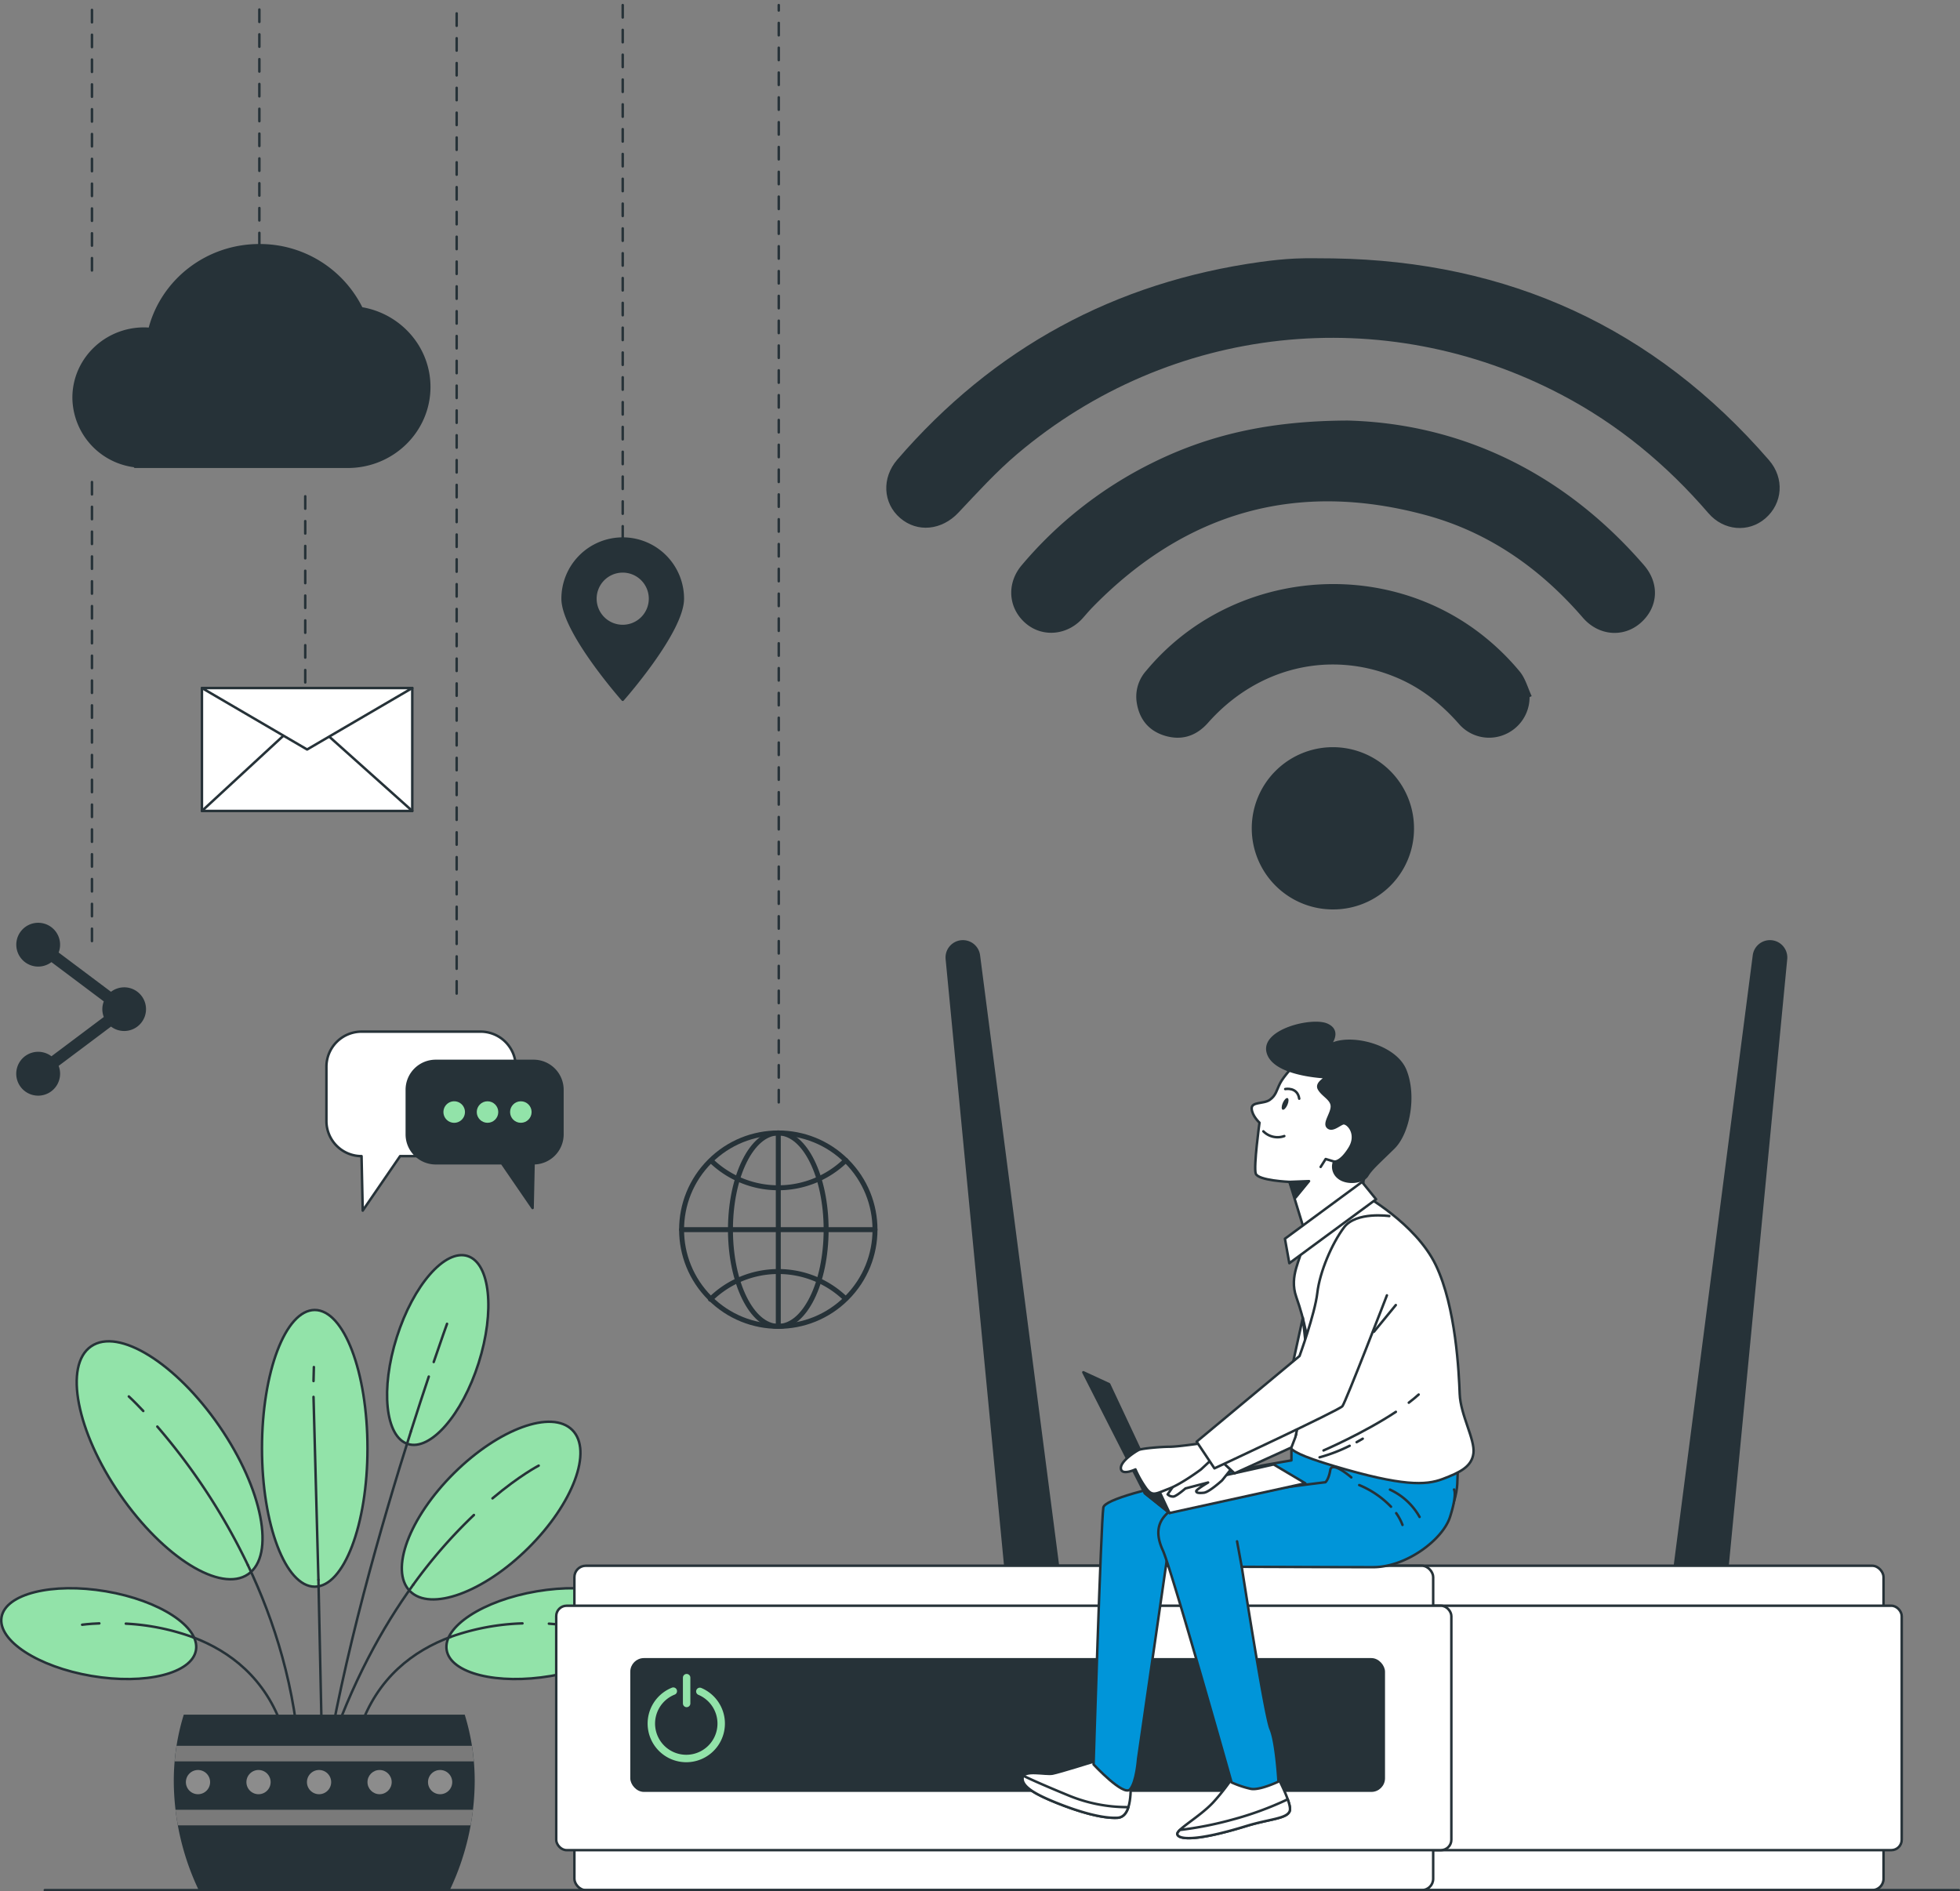 <svg xmlns="http://www.w3.org/2000/svg" width="789.839" height="762.191" viewBox="0 0 789.839 762.191">
  <rect x="0" y="0" width="789.839" height="762.191" fill="#808080" stroke="none"/>
  <g id="Group_23" data-name="Group 23" transform="translate(-17.522 -23.551)">
    <g id="Wifi_Icon" data-name="Wifi Icon" transform="translate(374.669 127.613)">
      <g id="Group_1" data-name="Group 1">
        <path id="Path_1" data-name="Path 1" d="M410.907,85.9c70.479,1.093,129.289,27.828,175.6,81.3,6.325,7.3,5.55,17.434-1.505,23.5-6.727,5.778-16.733,5.044-22.919-2.137-16.837-19.547-36.356-35.734-59.224-47.736-71.711-37.633-157.483-28.405-219.26,23.861-8.514,7.2-16.091,15.558-23.767,23.695-6.648,7.049-16.455,8.177-23.483,2.122-6.94-5.979-7.466-16.165-1.135-23.5q58.215-67.473,146.5-79.7c4.61-.637,9.258-1.133,13.9-1.343C400.705,85.719,405.811,85.9,410.907,85.9Z" transform="translate(-230.784 -85.831)" fill="#263238"/>
        <path id="Path_2" data-name="Path 2" d="M396.413,124.853c44.548,1.153,86.422,20.181,119.379,58.264,6.5,7.512,5.736,17.206-1.477,23.4-6.868,5.9-16.812,5.106-23.155-2.24-17.194-19.9-38.037-34.505-63.447-41.365-51.781-13.98-96.552-1.23-134.046,37.1-1.395,1.427-2.682,2.957-4.006,4.449-6.187,6.97-16.2,7.905-22.964,2.142-7.133-6.078-7.872-16.121-1.634-23.473a163.56,163.56,0,0,1,52.509-41.17C340.624,130.521,365.058,124.959,396.413,124.853Z" transform="translate(-210.466 -59.44)" fill="#263238"/>
        <path id="Path_3" data-name="Path 3" d="M449.378,209.717a16.3,16.3,0,0,1-10.413,15.241,16.078,16.078,0,0,1-18.153-4.556c-7-7.932-15.08-14.346-24.878-18.5-26.744-11.33-56.247-4.293-76.135,18.171-4.719,5.329-10.6,7.26-17.409,5.2-6.544-1.985-10.323-6.7-11.332-13.452a15.613,15.613,0,0,1,3.782-12.671c34.061-41.071,96.727-46.887,137.706-12.646a98.774,98.774,0,0,1,12.884,12.921c2.266,2.751,3.244,6.563,4.8,9.9Z" transform="translate(-190.141 -32.855)" fill="#263238"/>
        <path id="Path_4" data-name="Path 4" d="M351.427,268.758a32.692,32.692,0,1,1,32.6-32.556A32.529,32.529,0,0,1,351.427,268.758Z" transform="translate(-171.358 -6.336)" fill="#263238"/>
      </g>
    </g>
    <g id="Globe_Icon" data-name="Globe Icon" transform="translate(276.04 25.601)">
      <g id="Group_2" data-name="Group 2" transform="translate(0 438.362)">
        <circle id="Ellipse_1" data-name="Ellipse 1" cx="38.973" cy="38.973" r="38.973" transform="translate(0 55.116) rotate(-45)" fill="none" stroke="#263238" stroke-linecap="round" stroke-linejoin="round" stroke-width="2"/>
        <ellipse id="Ellipse_2" data-name="Ellipse 2" cx="19.278" cy="38.973" rx="19.278" ry="38.973" transform="translate(35.839 16.143)" fill="none" stroke="#263238" stroke-linecap="round" stroke-linejoin="round" stroke-width="2"/>
        <path id="Path_5" data-name="Path 5" d="M188.829,303.059a38.976,38.976,0,0,0,54-.357" transform="translate(-160.53 -275.508)" fill="none" stroke="#263238" stroke-linecap="round" stroke-linejoin="round" stroke-width="2"/>
        <path id="Path_6" data-name="Path 6" d="M242.778,340.225a38.971,38.971,0,0,0-54.249.379" transform="translate(-160.733 -257.435)" fill="none" stroke="#263238" stroke-linecap="round" stroke-linejoin="round" stroke-width="2"/>
        <line id="Line_1" data-name="Line 1" x2="77.947" transform="translate(16.143 55.116)" fill="none" stroke="#263238" stroke-linecap="round" stroke-linejoin="round" stroke-width="2"/>
        <line id="Line_2" data-name="Line 2" y2="77.947" transform="translate(55.116 16.143)" fill="none" stroke="#263238" stroke-linecap="round" stroke-linejoin="round" stroke-width="2"/>
      </g>
      <line id="Line_3" data-name="Line 3" y1="442.182" transform="translate(55.307)" fill="none" stroke="#263238" stroke-linecap="round" stroke-linejoin="round" stroke-width="1" stroke-dasharray="5"/>
    </g>
    <g id="Ubication_Icon" data-name="Ubication Icon" transform="translate(244.245 25.601)">
      <path id="Path_7" data-name="Path 7" d="M177.2,153.229a24.217,24.217,0,0,0-24.218,24.218c0,13.375,24.218,40.731,24.218,40.731s24.218-27.356,24.218-40.731A24.217,24.217,0,0,0,177.2,153.229Zm0,35.226a11.008,11.008,0,1,1,11.008-11.008A11.008,11.008,0,0,1,177.2,188.455Z" transform="translate(-152.98 61.764)" fill="#263238" stroke="#263238" stroke-linecap="round" stroke-linejoin="round" stroke-width="1"/>
      <line id="Line_4" data-name="Line 4" y1="214.993" transform="translate(24.218)" fill="none" stroke="#263238" stroke-linecap="round" stroke-linejoin="round" stroke-width="1" stroke-dasharray="5"/>
    </g>
    <g id="Chat_Icon" data-name="Chat Icon" transform="translate(149.057 27.108)">
      <g id="Group_5" data-name="Group 5" transform="translate(0 412.173)">
        <path id="Path_8" data-name="Path 8" d="M158.339,271.755H110.354A14.158,14.158,0,0,0,96.2,285.913v21.854a14.158,14.158,0,0,0,14.158,14.158h0l.476,21.95,15.063-21.95h32.445A14.157,14.157,0,0,0,172.5,307.767V285.913A14.157,14.157,0,0,0,158.339,271.755Z" transform="translate(-96.196 -271.755)" fill="#fff" stroke="#263238" stroke-linecap="round" stroke-linejoin="round" stroke-width="1"/>
        <g id="Group_4" data-name="Group 4" transform="translate(32.401 11.798)">
          <path id="Path_9" data-name="Path 9" d="M127.162,278.793H166.6a11.637,11.637,0,0,1,11.637,11.637v17.963A11.637,11.637,0,0,1,166.6,320.029h0l-.391,18.041L153.83,320.029H127.162a11.637,11.637,0,0,1-11.637-11.635V290.43A11.637,11.637,0,0,1,127.162,278.793Z" transform="translate(-115.525 -278.793)" fill="#263238" stroke="#263238" stroke-linecap="round" stroke-linejoin="round" stroke-width="1"/>
          <g id="Group_3" data-name="Group 3" transform="translate(14.76 16.269)">
            <path id="Path_10" data-name="Path 10" d="M133,292.833a4.334,4.334,0,1,0-4.333,4.335A4.334,4.334,0,0,0,133,292.833Z" transform="translate(-124.33 -288.498)" fill="#92e3a9"/>
            <circle id="Ellipse_3" data-name="Ellipse 3" cx="4.334" cy="4.334" r="4.334" transform="translate(13.429 0.001)" fill="#92e3a9"/>
            <circle id="Ellipse_4" data-name="Ellipse 4" cx="4.334" cy="4.334" r="4.334" transform="translate(26.859 0.001)" fill="#92e3a9"/>
          </g>
        </g>
      </g>
      <line id="Line_5" data-name="Line 5" y1="396.841" transform="translate(52.491)" fill="none" stroke="#263238" stroke-linecap="round" stroke-linejoin="round" stroke-width="1" stroke-dasharray="5"/>
    </g>
    <g id="Email_Icon" data-name="Email Icon" transform="translate(98.898 219.35)">
      <g id="Group_6" data-name="Group 6" transform="translate(0 81.462)">
        <rect id="Rectangle_6" data-name="Rectangle 6" width="84.763" height="49.537" fill="#fff" stroke="#263238" stroke-linecap="round" stroke-linejoin="round" stroke-width="1"/>
        <path id="Path_11" data-name="Path 11" d="M66.274,234.247l41.709-38.529,43.054,38.529Z" transform="translate(-66.274 -184.71)" fill="#fff" stroke="#263238" stroke-linecap="round" stroke-linejoin="round" stroke-width="1"/>
        <path id="Path_12" data-name="Path 12" d="M66.274,189.152l42.381,24.768,42.381-24.768Z" transform="translate(-66.274 -189.152)" fill="#fff" stroke="#263238" stroke-linecap="round" stroke-linejoin="round" stroke-width="1"/>
      </g>
      <line id="Line_6" data-name="Line 6" y1="79.2" transform="translate(41.631)" fill="none" stroke="#263238" stroke-linecap="round" stroke-linejoin="round" stroke-width="1" stroke-dasharray="5"/>
    </g>
    <g id="Cloud_Icon" data-name="Cloud Icon" transform="translate(47.189 24.051)">
      <path id="Path_13" data-name="Path 13" d="M151.433,108.133a45.671,45.671,0,0,0-41.159-25.42c-21.326,0-39.227,14.338-44.206,33.7-.731-.055-1.463-.109-2.209-.109-15.7,0-28.432,12.46-28.432,27.834a28.028,28.028,0,0,0,24.719,27.569v.265h85.745c18.139,0,32.844-14.4,32.844-32.153C178.735,123.913,166.932,110.712,151.433,108.133Z" transform="translate(-35.427 15.623)" fill="#263238" stroke="#263238" stroke-linecap="round" stroke-linejoin="round" stroke-width="1"/>
      <line id="Line_7" data-name="Line 7" y1="98.336" transform="translate(74.848)" fill="none" stroke="#263238" stroke-linecap="round" stroke-linejoin="round" stroke-width="1" stroke-dasharray="5"/>
    </g>
    <g id="Share_Icon" data-name="Share Icon" transform="translate(24.123 25.181)">
      <path id="Path_14" data-name="Path 14" d="M65.114,271.586a8.754,8.754,0,0,0-5.316,1.8l-21.1-15.829a8.825,8.825,0,1,0-2.905,3.871l21.1,15.829a8.694,8.694,0,0,0,0,6.279l-21.1,15.829a8.837,8.837,0,1,0,2.905,3.871L59.8,287.4a8.8,8.8,0,1,0,5.316-15.818Z" transform="translate(-21.667 124.66)" fill="#263238"/>
      <line id="Line_8" data-name="Line 8" y1="107.369" transform="translate(30.458)" fill="none" stroke="#263238" stroke-linecap="round" stroke-linejoin="round" stroke-width="1" stroke-dasharray="5"/>
      <line id="Line_9" data-name="Line 9" y1="184.986" transform="translate(30.458 192.619)" fill="none" stroke="#263238" stroke-linecap="round" stroke-linejoin="round" stroke-width="1" stroke-dasharray="5"/>
    </g>
    <g id="Plant" transform="translate(18.035 524.476)">
      <g id="Group_10" data-name="Group 10" transform="translate(0 0)">
        <g id="Group_7" data-name="Group 7">
          <ellipse id="Ellipse_5" data-name="Ellipse 5" cx="21.256" cy="55.754" rx="21.256" ry="55.754" transform="translate(105.063 26.97)" fill="#92e3a9" stroke="#263238" stroke-miterlimit="10" stroke-width="1"/>
          <ellipse id="Ellipse_6" data-name="Ellipse 6" cx="39.734" cy="17.293" rx="39.734" ry="17.293" transform="translate(147.368 75.736) rotate(-72.374)" fill="#92e3a9" stroke="#263238" stroke-miterlimit="10" stroke-width="1"/>
          <path id="Path_15" data-name="Path 15" d="M54.431,440.908c-21.636-3.664-37.883-14.27-36.287-23.686s20.428-14.079,42.064-10.413S98.089,421.079,96.495,430.5,76.067,444.575,54.431,440.908Z" transform="translate(-18.035 -266.458)" fill="#92e3a9" stroke="#263238" stroke-miterlimit="10" stroke-width="1"/>
          <path id="Path_16" data-name="Path 16" d="M165.286,416.43c-18.071,17.921-39.422,25.693-47.689,17.358s-.318-29.622,17.754-47.544,39.422-25.695,47.689-17.358S183.356,398.507,165.286,416.43Z" transform="translate(47.088 -293.523)" fill="#92e3a9" stroke="#263238" stroke-miterlimit="10" stroke-width="1"/>
          <path id="Path_17" data-name="Path 17" d="M93.622,380.352c17.474,25.354,22.682,52.081,11.63,59.7S71.076,433.29,53.6,407.935s-22.682-52.081-11.63-59.7S76.148,355,93.622,380.352Z" transform="translate(-5.771 -306.604)" fill="#92e3a9" stroke="#263238" stroke-miterlimit="10" stroke-width="1"/>
          <line id="Line_10" data-name="Line 10" x2="1.645" y2="76.657" transform="translate(127.81 135.696)" fill="none" stroke="#263238" stroke-linecap="round" stroke-miterlimit="10" stroke-width="1"/>
          <line id="Line_11" data-name="Line 11" x2="1.982" y2="73.703" transform="translate(125.828 61.994)" fill="none" stroke="#263238" stroke-linecap="round" stroke-miterlimit="10" stroke-width="1"/>
          <line id="Line_12" data-name="Line 12" x1="0.143" y2="5.646" transform="translate(125.828 49.969)" fill="none" stroke="#263238" stroke-linecap="round" stroke-miterlimit="10" stroke-width="1"/>
          <path id="Path_18" data-name="Path 18" d="M77.333,400.025c10.655,22.377,19.318,49.557,20.994,80.436" transform="translate(22.068 -270.2)" fill="none" stroke="#263238" stroke-linecap="round" stroke-miterlimit="10" stroke-width="1"/>
          <path id="Path_19" data-name="Path 19" d="M55.551,366.7a252.148,252.148,0,0,1,36.513,55.861" transform="translate(7.337 -292.737)" fill="none" stroke="#263238" stroke-linecap="round" stroke-miterlimit="10" stroke-width="1"/>
          <path id="Path_20" data-name="Path 20" d="M48.7,359.455s2.2,2.012,5.825,5.864" transform="translate(2.702 -297.638)" fill="none" stroke="#263238" stroke-linecap="round" stroke-miterlimit="10" stroke-width="1"/>
          <path id="Path_21" data-name="Path 21" d="M130.967,404.719c-12.4,17.14-24.855,39.574-34.458,68.387" transform="translate(35.037 -267.025)" fill="none" stroke="#263238" stroke-linecap="round" stroke-miterlimit="10" stroke-width="1"/>
          <path id="Path_22" data-name="Path 22" d="M141.521,387.956a201.24,201.24,0,0,0-24.456,28.1" transform="translate(48.94 -278.362)" fill="none" stroke="#263238" stroke-linecap="round" stroke-miterlimit="10" stroke-width="1"/>
          <path id="Path_23" data-name="Path 23" d="M154.742,376.085s-7.582,3.886-18.62,13.193" transform="translate(61.828 -286.391)" fill="none" stroke="#263238" stroke-linecap="round" stroke-miterlimit="10" stroke-width="1"/>
          <path id="Path_24" data-name="Path 24" d="M130.637,367.791c-11.776,37.057-27.584,91.817-34.96,139.35" transform="translate(34.475 -292)" fill="none" stroke="#263238" stroke-linecap="round" stroke-miterlimit="10" stroke-width="1"/>
          <path id="Path_25" data-name="Path 25" d="M123.7,354.677c-2.094,6.251-4.533,13.672-7.173,21.983" transform="translate(48.579 -300.869)" fill="none" stroke="#263238" stroke-linecap="round" stroke-miterlimit="10" stroke-width="1"/>
          <path id="Path_26" data-name="Path 26" d="M127.361,341.993s-2.059,5.673-5.369,15.4" transform="translate(52.272 -309.448)" fill="none" stroke="#263238" stroke-linecap="round" stroke-miterlimit="10" stroke-width="1"/>
          <path id="Path_27" data-name="Path 27" d="M64.19,417.37c14.711,5.579,29.076,16.342,36.056,36.726" transform="translate(13.18 -258.469)" fill="none" stroke="#263238" stroke-linecap="round" stroke-miterlimit="10" stroke-width="1"/>
          <path id="Path_28" data-name="Path 28" d="M47.978,414.074A92.835,92.835,0,0,1,75.154,419.6" transform="translate(2.215 -260.698)" fill="none" stroke="#263238" stroke-linecap="round" stroke-miterlimit="10" stroke-width="1"/>
          <path id="Path_29" data-name="Path 29" d="M37.472,414.554s2.62-.376,6.938-.545" transform="translate(-4.89 -260.742)" fill="none" stroke="#263238" stroke-linecap="round" stroke-miterlimit="10" stroke-width="1"/>
          <path id="Path_30" data-name="Path 30" d="M167.214,440.908c21.636-3.664,37.883-14.27,36.287-23.686s-20.428-14.079-42.064-10.413-37.881,14.271-36.287,23.686S145.58,444.575,167.214,440.908Z" transform="translate(54.335 -266.458)" fill="#92e3a9" stroke="#263238" stroke-miterlimit="10" stroke-width="1"/>
          <path id="Path_31" data-name="Path 31" d="M140.77,417.266c-14.872,5.528-29.468,16.3-36.522,36.9" transform="translate(40.271 -258.539)" fill="none" stroke="#263238" stroke-linecap="round" stroke-miterlimit="10" stroke-width="1"/>
          <path id="Path_32" data-name="Path 32" d="M155.023,414.008a94.584,94.584,0,0,0-28.988,5.461" transform="translate(55.006 -260.743)" fill="none" stroke="#263238" stroke-linecap="round" stroke-miterlimit="10" stroke-width="1"/>
          <path id="Path_33" data-name="Path 33" d="M154.365,414.508s-1.725-.248-4.685-.431" transform="translate(70.998 -260.696)" fill="none" stroke="#263238" stroke-linecap="round" stroke-miterlimit="10" stroke-width="1"/>
        </g>
        <g id="Group_9" data-name="Group 9" transform="translate(69.519 190.05)">
          <path id="Path_34" data-name="Path 34" d="M170.719,506.667a103.1,103.1,0,0,0,10.053-43.883,90.474,90.474,0,0,0-4.02-26.833H63.528a90.474,90.474,0,0,0-4.021,26.833A103.1,103.1,0,0,0,69.56,506.667Z" transform="translate(-59.507 -435.952)" fill="#263238"/>
          <g id="Group_8" data-name="Group 8" transform="translate(0.359 12.546)">
            <path id="Path_35" data-name="Path 35" d="M60.479,443.436q-.485,3.093-.758,6.273H180.268q-.277-3.178-.758-6.273Z" transform="translate(-59.721 -443.436)" fill="#7a7a7a"/>
            <path id="Path_36" data-name="Path 36" d="M178.853,465.09c.377-2.079.706-4.169.956-6.271H59.917c.248,2.1.577,4.192.955,6.271Z" transform="translate(-59.588 -433.032)" fill="#7a7a7a"/>
          </g>
          <path id="Path_37" data-name="Path 37" d="M72.175,454.135a4.879,4.879,0,1,1-4.878-4.878A4.878,4.878,0,0,1,72.175,454.135Z" transform="translate(-57.539 -426.954)" fill="#8c8c8c"/>
          <path id="Path_38" data-name="Path 38" d="M86.726,454.135a4.879,4.879,0,1,1-4.878-4.878A4.878,4.878,0,0,1,86.726,454.135Z" transform="translate(-47.698 -426.954)" fill="#8c8c8c"/>
          <path id="Path_39" data-name="Path 39" d="M101.276,454.135a4.878,4.878,0,1,1-4.878-4.878A4.878,4.878,0,0,1,101.276,454.135Z" transform="translate(-37.856 -426.954)" fill="#8c8c8c"/>
          <circle id="Ellipse_7" data-name="Ellipse 7" cx="4.878" cy="4.878" r="4.878" transform="translate(78.056 22.303)" fill="#8c8c8c"/>
          <path id="Path_40" data-name="Path 40" d="M130.38,454.135a4.879,4.879,0,1,1-4.88-4.878A4.879,4.879,0,0,1,130.38,454.135Z" transform="translate(-18.174 -426.954)" fill="#8c8c8c"/>
        </g>
      </g>
    </g>
    <g id="Device" transform="translate(241.668 402.906)">
      <g id="Group_13" data-name="Group 13">
        <path id="Path_41" data-name="Path 41" d="M459.662,250.1h0a6.488,6.488,0,0,0-7.165,5.616L419.979,506.72l21.15,2.389L465.4,257.169A6.491,6.491,0,0,0,459.662,250.1Z" transform="translate(30.172 -250.056)" fill="#263238" stroke="#263238" stroke-linecap="round" stroke-linejoin="round" stroke-width="1"/>
        <path id="Path_42" data-name="Path 42" d="M251.092,250.1h0a6.489,6.489,0,0,1,7.166,5.616L290.775,506.72l-21.15,2.389L245.36,257.169A6.488,6.488,0,0,1,251.092,250.1Z" transform="translate(-87.945 -250.056)" fill="#263238" stroke="#263238" stroke-linecap="round" stroke-linejoin="round" stroke-width="1"/>
        <g id="Group_12" data-name="Group 12" transform="translate(0 251.609)">
          <rect id="Rectangle_7" data-name="Rectangle 7" width="346.076" height="130.726" rx="4.587" transform="translate(188.809)" fill="#fff" stroke="#263238" stroke-linecap="round" stroke-linejoin="round" stroke-width="1"/>
          <rect id="Rectangle_8" data-name="Rectangle 8" width="360.719" height="98.492" rx="4.172" transform="translate(181.487 16.117)" fill="#fff" stroke="#263238" stroke-linecap="round" stroke-linejoin="round" stroke-width="1"/>
          <rect id="Rectangle_9" data-name="Rectangle 9" width="346.076" height="130.726" rx="4.587" transform="translate(7.322)" fill="#fff" stroke="#263238" stroke-linecap="round" stroke-linejoin="round" stroke-width="1"/>
          <rect id="Rectangle_10" data-name="Rectangle 10" width="360.719" height="98.492" rx="4.172" transform="translate(0 16.117)" fill="#fff" stroke="#263238" stroke-linecap="round" stroke-linejoin="round" stroke-width="1"/>
          <rect id="Rectangle_11" data-name="Rectangle 11" width="303.144" height="52.937" rx="5.007" transform="translate(30.342 37.708)" fill="#263238" stroke="#263238" stroke-linecap="round" stroke-linejoin="round" stroke-width="1"/>
          <g id="Group_11" data-name="Group 11" transform="translate(38.331 45.096)">
            <path id="Path_43" data-name="Path 43" d="M183.158,430.3a14.074,14.074,0,1,0,10.7.1" transform="translate(-174.309 -424.859)" fill="none" stroke="#92e3a9" stroke-linecap="round" stroke-miterlimit="10" stroke-width="3"/>
            <line id="Line_13" data-name="Line 13" y2="10.4" transform="translate(14.222)" fill="none" stroke="#92e3a9" stroke-linecap="round" stroke-miterlimit="10" stroke-width="3"/>
          </g>
        </g>
      </g>
    </g>
    <g id="Character" transform="translate(429.597 435.773)">
      <g id="Group_21" data-name="Group 21">
        <g id="Group_14" data-name="Group 14" transform="translate(0 297.667)">
          <path id="Path_44" data-name="Path 44" d="M292.241,447.235s-13.687,4.293-16.584,4.86-11.828-1.757-12.1,1.745,5.141,6.588,13.742,10.039,18.035,6.3,24.434,6,5.18-12.9,5.527-15.06S292.241,447.235,292.241,447.235Z" transform="translate(-263.551 -447.235)" fill="#fff" stroke="#263238" stroke-linecap="round" stroke-linejoin="round" stroke-width="1"/>
          <path id="Path_45" data-name="Path 45" d="M281.792,458.449c-10.725-4.419-15.705-6.717-17.888-7.792a1.6,1.6,0,0,0-.344.868c-.268,3.5,5.141,6.588,13.742,10.039s18.035,6.3,24.434,6c2.389-.111,3.715-1.936,4.457-4.293A61.989,61.989,0,0,1,281.792,458.449Z" transform="translate(-263.551 -444.921)" fill="#fff" stroke="#263238" stroke-linecap="round" stroke-linejoin="round" stroke-width="1"/>
        </g>
        <path id="Path_46" data-name="Path 46" d="M363.936,371.6l-3.587,1.956v5.217s-74.812,12.473-75.79,18.994S280.622,501.3,280.622,501.3s12.063,12.99,14.671,10.055,3.26-12.338,3.26-12.338l12.415-85.925s84.267,7.739,96.981,3.829,18.911-20.867,19.237-28.692.325-11.411.325-11.411l-57.382-7.825Z" transform="translate(-252.006 -202.484)" fill="#0095d9" stroke="#263238" stroke-linecap="round" stroke-linejoin="round" stroke-width="1"/>
        <g id="Group_15" data-name="Group 15" transform="translate(62.365 300.182)">
          <path id="Path_47" data-name="Path 47" d="M324.889,449.714s-.189.32-.541.883a83.194,83.194,0,0,1-9.238,12.158c-5.544,5.867-14.673,10.759-14.346,12.715s6.521,3.26,27.713-3.26c9.533-2.934,16.627-2.935,17.6-6.2s-6.846-17.279-6.846-17.279Z" transform="translate(-300.755 -448.735)" fill="#fff" stroke="#263238" stroke-linecap="round" stroke-linejoin="round" stroke-width="1"/>
          <path id="Path_48" data-name="Path 48" d="M346.081,460.9c.268-.893-.127-2.6-.84-4.6a131.209,131.209,0,0,1-22.309,8.186,144.3,144.3,0,0,1-21.135,4.169c-.7.692-1.106,1.269-1.034,1.7.325,1.956,6.521,3.26,27.713-3.26C338.009,464.16,345.1,464.159,346.081,460.9Z" transform="translate(-300.755 -443.619)" fill="#fff" stroke="#263238" stroke-linecap="round" stroke-linejoin="round" stroke-width="1"/>
        </g>
        <path id="Path_49" data-name="Path 49" d="M373.945,380.583s-7.825-6.846-8.477-2.934-1.956,4.89-1.956,4.89-54.774,6.521-60.968,10.433-8.15,9.129-4.565,16.954,27.713,93.57,27.713,93.57a39.349,39.349,0,0,0,7.825,2.608c3.586.652,11.085-2.934,11.085-2.934s-.909-15.979-3.192-21.2-11.617-65.353-11.617-65.353,39.586.149,52.953.149,28.04-11.085,30.973-20.215,1.631-11.084,1.631-11.084" transform="translate(-241.475 -197.446)" fill="#0095d9" stroke="#263238" stroke-linecap="round" stroke-linejoin="round" stroke-width="1"/>
        <line id="Line_14" data-name="Line 14" x1="1.887" y1="10.266" transform="translate(86.431 208.911)" fill="none" stroke="#263238" stroke-linecap="round" stroke-linejoin="round" stroke-width="1"/>
        <path id="Path_50" data-name="Path 50" d="M353.374,387.511a21.142,21.142,0,0,1,2.531,4.742" transform="translate(-202.803 -189.96)" fill="none" stroke="#263238" stroke-linecap="round" stroke-linejoin="round" stroke-width="1"/>
        <path id="Path_51" data-name="Path 51" d="M344.484,380.762a37.822,37.822,0,0,1,12.8,8.72" transform="translate(-208.815 -194.524)" fill="none" stroke="#263238" stroke-linecap="round" stroke-linejoin="round" stroke-width="1"/>
        <path id="Path_52" data-name="Path 52" d="M351.874,381.856a26.281,26.281,0,0,1,11.927,11.01" transform="translate(-203.817 -193.784)" fill="none" stroke="#263238" stroke-linecap="round" stroke-linejoin="round" stroke-width="1"/>
        <g id="Group_16" data-name="Group 16" transform="translate(107.652 68.897)">
          <path id="Path_53" data-name="Path 53" d="M332.848,330.978s-.037.461-.087,1.279c-.285,4.595-5.388,11.459-2.343,20.04,6.925,19.514,5.517,33.838,4.891,29.669.977,6.521-4.891,20.54-4.891,25.1s-12.064,5.252,15.322,13.4,36.844,7.788,43.691,5.18,11.736-4.89,12.388-10.433-5.215-15.323-5.542-23.8-1.482-35.013-9.632-51.966-29.669-28.692-29.669-28.692Z" transform="translate(-327.771 -310.763)" fill="#fff" stroke="#263238" stroke-linecap="round" stroke-linejoin="round" stroke-width="1"/>
          <path id="Path_54" data-name="Path 54" d="M356.4,362.281c1.422-1.085,2.758-2.183,3.973-3.284" transform="translate(-308.41 -278.142)" fill="none" stroke="#263238" stroke-linecap="round" stroke-linejoin="round" stroke-width="1"/>
          <path id="Path_55" data-name="Path 55" d="M335.9,378.715s16.16-6.962,29.156-15.559" transform="translate(-322.276 -275.329)" fill="none" stroke="#263238" stroke-linecap="round" stroke-linejoin="round" stroke-width="1"/>
          <path id="Path_56" data-name="Path 56" d="M347.059,371.318a66.032,66.032,0,0,1-12.106,4.643" transform="translate(-322.914 -269.809)" fill="none" stroke="#263238" stroke-linecap="round" stroke-linejoin="round" stroke-width="1"/>
          <path id="Path_57" data-name="Path 57" d="M346.323,369.608s-.912.565-2.466,1.408" transform="translate(-316.892 -270.965)" fill="none" stroke="#263238" stroke-linecap="round" stroke-linejoin="round" stroke-width="1"/>
          <line id="Line_15" data-name="Line 15" y1="10.759" x2="8.803" transform="translate(33.947 44.795)" fill="none" stroke="#263238" stroke-linecap="round" stroke-linejoin="round" stroke-width="1"/>
        </g>
        <g id="Group_17" data-name="Group 17" transform="translate(92.323 13.982)">
          <path id="Path_58" data-name="Path 58" d="M335.939,280.829s-4.459,4.727-5.877,7.535-1.619,4.848-4.109,6.632-7.451.66-7.324,3.557,3.15,5.668,3.15,5.668-2.441,17.7-1.514,20.516,13.585,3.336,13.585,3.336l6.455,21.018L363.1,333.65l.6-6.122c.56-2.481,4.645-10.16,8.033-15.911s1.876-20.957-6.291-27.5-19.011-5.867-22.347-6.1S335.939,280.829,335.939,280.829Z" transform="translate(-318.626 -278.003)" fill="#fff" stroke="#263238" stroke-linecap="round" stroke-linejoin="round" stroke-width="1"/>
          <path id="Path_59" data-name="Path 59" d="M321.437,295.72a8.075,8.075,0,0,0,8.434,1.909" transform="translate(-316.726 -266.021)" fill="none" stroke="#263238" stroke-linecap="round" stroke-linejoin="round" stroke-width="1"/>
          <path id="Path_60" data-name="Path 60" d="M328.152,290.485c-.558,1.289-1.427,2.154-1.943,1.931s-.483-1.448.075-2.737,1.427-2.154,1.943-1.931S328.708,289.2,328.152,290.485Z" transform="translate(-313.746 -271.437)" fill="#263238"/>
          <path id="Path_61" data-name="Path 61" d="M326.693,285.587s4.915-.974,5.641,3.884" transform="translate(-313.171 -272.928)" fill="none" stroke="#263238" stroke-linecap="round" stroke-linejoin="round" stroke-width="1"/>
          <path id="Path_62" data-name="Path 62" d="M327.708,307.993l7.89-.3-5.4,6.6Z" transform="translate(-312.484 -257.923)" fill="#263238" stroke="#263238" stroke-linecap="round" stroke-linejoin="round" stroke-width="1"/>
          <path id="Path_63" data-name="Path 63" d="M340.652,303.411l-3.417-1.034-2.026,3.192" transform="translate(-307.411 -261.519)" fill="none" stroke="#263238" stroke-linecap="round" stroke-linejoin="round" stroke-width="1"/>
        </g>
        <path id="Path_64" data-name="Path 64" d="M347.413,278.69s4.933-5.663-.987-8.306-26.048,2.188-23.877,11.023,20.954,9.957,22.746,10.1-3.594,2.055-2.115,4.737,5.088,4.018,5.215,6.917-3.364,6.8-1.661,8.489,4.362-.838,6.075-1.494,6.383,4.053,2.692,10-6.172,5.383-6.172,5.383a5.584,5.584,0,0,0,1.685,6.378c3.271,2.828,9.977,2,11.644-.754s4.571-5.222,10.608-11.158,8.91-20.929,4.729-31.262S354.961,274.141,347.413,278.69Z" transform="translate(-223.761 -269.662)" fill="#263238" stroke="#263238" stroke-linecap="round" stroke-linejoin="round" stroke-width="1"/>
        <path id="Path_65" data-name="Path 65" d="M357.69,307.893l-31.07,22.881,1.775,9.861,34.968-25.761Z" transform="translate(-220.897 -243.807)" fill="#fff" stroke="#263238" stroke-linecap="round" stroke-linejoin="round" stroke-width="1"/>
        <g id="Group_18" data-name="Group 18" transform="translate(24.49 140.785)">
          <path id="Path_66" data-name="Path 66" d="M302.916,395.373l54.714-11.981-12.78-7.588-51.919,11.582Z" transform="translate(-268.171 -338.662)" fill="#fff" stroke="#263238" stroke-linecap="round" stroke-linejoin="round" stroke-width="1"/>
          <path id="Path_67" data-name="Path 67" d="M288.544,358.439l24.362,51.919-9.984-7.987-24.761-48.724Z" transform="translate(-278.161 -353.647)" fill="#263238" stroke="#263238" stroke-linecap="round" stroke-linejoin="round" stroke-width="1"/>
        </g>
        <g id="Group_19" data-name="Group 19" transform="translate(58.461 118.807)">
          <path id="Path_68" data-name="Path 68" d="M318.857,374.309l-12.606,3.26-7.825,11.3a3.085,3.085,0,0,0,2.39.87c1.3-.216,4.783-3.26,4.783-3.26l9.129-2.39s-4.783,2.826-4.783,3.478.87.868,3.043.652,7.391-5,7.391-5l3.477-4.347Z" transform="translate(-298.426 -317.695)" fill="#fff" stroke="#263238" stroke-linecap="round" stroke-linejoin="round" stroke-width="1"/>
          <path id="Path_69" data-name="Path 69" d="M344.662,340.536l-6.443,29.444-27.6,27.169,6.521,6.086L340.066,392.8l1.585-4.131L347.189,364Z" transform="translate(-290.183 -340.536)" fill="#fff" stroke="#263238" stroke-linecap="round" stroke-linejoin="round" stroke-width="1"/>
        </g>
        <g id="Group_20" data-name="Group 20" transform="translate(39.612 77.554)">
          <path id="Path_70" data-name="Path 70" d="M318.818,370.774s-8.8,1.3-12.063,1.3-11.086.652-12.39,1.3-7.5,4.565-7.171,7.5,5.869.325,5.869.325a41.754,41.754,0,0,0,4.238,7.5c2.608,3.587,3.913,2.283,9.129.327s13.04-7.825,13.04-7.825l4.565-4.238Z" transform="translate(-287.182 -278.833)" fill="#fff" stroke="#263238" stroke-linecap="round" stroke-linejoin="round" stroke-width="1"/>
          <path id="Path_71" data-name="Path 71" d="M383.044,316.2s-13.367-1.956-18.257,4.565-9.781,17.932-10.76,26.409-7.173,25.43-7.173,25.43L305.4,407.115l7.173,10.759s50.261-23.425,51.565-25.054,17.932-44.667,17.932-44.667" transform="translate(-274.862 -315.927)" fill="#fff" stroke="#263238" stroke-linecap="round" stroke-linejoin="round" stroke-width="1"/>
        </g>
      </g>
    </g>
    <g id="Floor" transform="translate(35.574 785.242)">
      <g id="Group_22" data-name="Group 22">
        <line id="Line_16" data-name="Line 16" x2="771.287" fill="none" stroke="#263238" stroke-linecap="round" stroke-linejoin="round" stroke-width="1"/>
      </g>
    </g>
  </g>
</svg>
